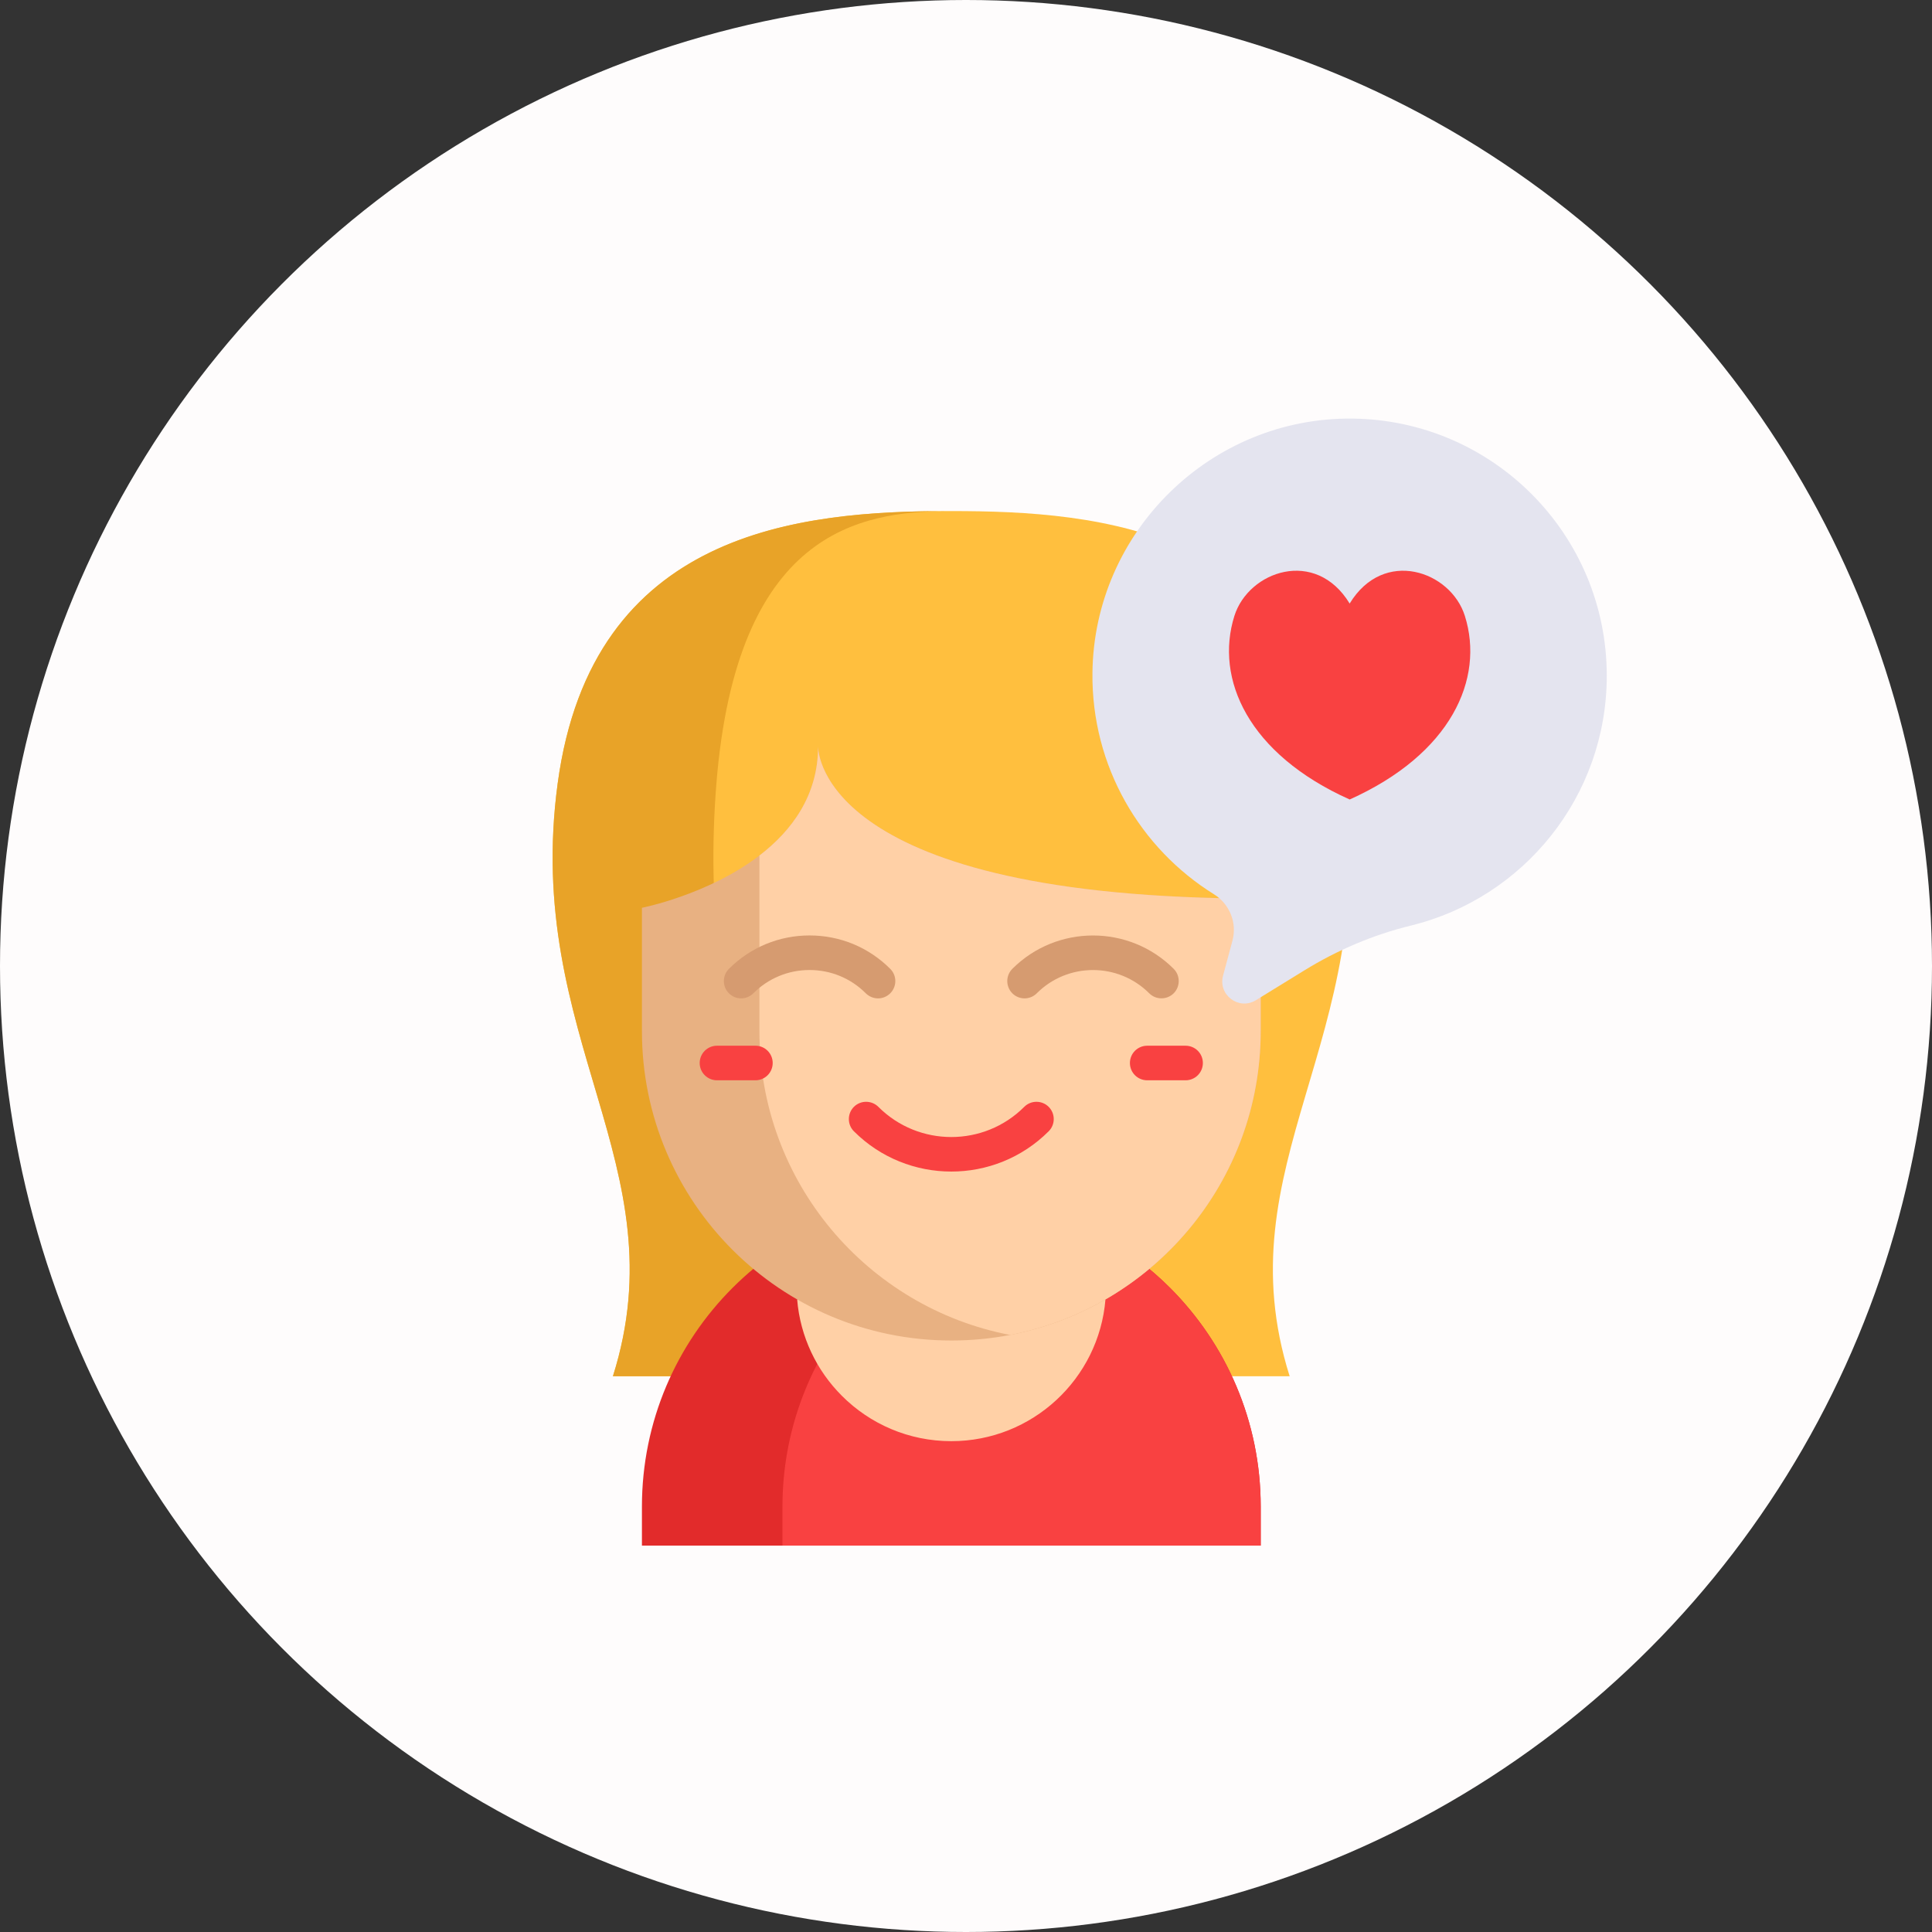 <svg width="38" height="38" viewBox="0 0 38 38" fill="none" xmlns="http://www.w3.org/2000/svg">
<rect x="0" y="0" width="38" height="38" fill="#333333" stroke="none"/>
<circle cx="19" cy="19" r="19" fill="#FEFCFC"/>
<g clip-path="url(#clip0)">
<path d="M25.366 27.069C24.052 22.909 27.133 20.44 26.453 15.408C25.773 10.377 21.603 10.052 18.711 10.052C15.82 10.052 11.649 10.377 10.969 15.408C10.289 20.44 13.37 22.908 12.056 27.069" fill="#FFBF3E"/>
<path d="M14.091 15.408C13.686 20.44 15.523 22.908 14.739 27.068H12.055C13.369 22.908 10.289 20.44 10.969 15.408C11.642 10.424 15.741 10.058 18.629 10.052C16.908 10.063 14.491 10.455 14.091 15.408Z" fill="#E8A328"/>
<path d="M24.797 29.633V30.4H12.626V29.633C12.626 26.273 15.35 23.548 18.711 23.548C19.186 23.548 19.649 23.603 20.093 23.706C21.219 23.967 22.224 24.541 23.014 25.33C24.115 26.432 24.797 27.953 24.797 29.633Z" fill="#E22B2B"/>
<path d="M24.796 29.634V30.4H15.39V29.634C15.39 26.749 17.398 24.332 20.093 23.706C21.218 23.968 22.224 24.541 23.013 25.331C24.114 26.432 24.796 27.953 24.796 29.634Z" fill="#F94141"/>
<path d="M15.679 25.559C15.74 26.297 16.065 26.961 16.56 27.455C17.11 28.006 17.871 28.346 18.711 28.346C20.305 28.346 21.614 27.119 21.743 25.559" fill="#FFD0A6"/>
<path d="M24.797 17.674V20.281C24.797 23.247 22.675 25.717 19.867 26.257C19.493 26.329 19.106 26.366 18.711 26.366C15.35 26.366 12.626 23.642 12.626 20.281V17.855C12.626 17.855 13.929 17.6 14.937 16.827C15.572 16.34 16.09 15.648 16.091 14.685C16.091 14.797 16.175 17.674 24.797 17.674Z" fill="#E8B182"/>
<path d="M24.796 17.674V20.281C24.796 23.247 22.675 25.717 19.867 26.257C17.058 25.717 14.937 23.247 14.937 20.281V16.827C15.572 16.34 16.09 15.648 16.091 14.685C16.091 14.797 16.175 17.674 24.796 17.674Z" fill="#FFD0A6"/>
<path d="M18.711 23.043C18.017 23.043 17.323 22.779 16.795 22.251C16.663 22.119 16.663 21.903 16.795 21.77C16.928 21.638 17.143 21.638 17.276 21.77C18.067 22.562 19.355 22.562 20.146 21.77C20.278 21.638 20.494 21.638 20.626 21.77C20.759 21.903 20.759 22.119 20.626 22.251C20.098 22.779 19.405 23.043 18.711 23.043Z" fill="#F94141"/>
<path d="M17.27 19.637C17.183 19.637 17.096 19.603 17.029 19.537C16.734 19.241 16.341 19.079 15.923 19.079C15.505 19.079 15.113 19.241 14.817 19.537C14.685 19.67 14.47 19.67 14.337 19.537C14.204 19.404 14.204 19.189 14.337 19.056C14.761 18.632 15.324 18.399 15.923 18.399C16.523 18.399 17.086 18.632 17.51 19.056C17.643 19.189 17.643 19.404 17.51 19.537C17.444 19.603 17.357 19.637 17.27 19.637Z" fill="#D69B70"/>
<path d="M22.844 19.636C22.757 19.636 22.67 19.603 22.604 19.537C21.994 18.927 21.002 18.927 20.392 19.537C20.259 19.67 20.044 19.67 19.911 19.537C19.779 19.404 19.779 19.189 19.911 19.056C20.786 18.181 22.21 18.181 23.085 19.056C23.217 19.189 23.217 19.404 23.085 19.537C23.018 19.603 22.931 19.636 22.844 19.636Z" fill="#D69B70"/>
<path d="M31.603 13.291C31.603 10.514 29.365 8.259 26.593 8.233C23.816 8.207 21.517 10.457 21.487 13.235C21.467 15.072 22.427 16.687 23.877 17.589C24.185 17.781 24.335 18.149 24.241 18.501L24.056 19.19C23.954 19.57 24.368 19.879 24.703 19.672L25.657 19.085C26.305 18.686 27.01 18.386 27.75 18.205C29.962 17.665 31.603 15.67 31.603 13.291Z" fill="#E4E4EF"/>
<path d="M26.546 11.871C27.216 10.77 28.534 11.23 28.812 12.114C29.202 13.351 28.542 14.83 26.546 15.725C24.549 14.83 23.89 13.351 24.279 12.114C24.558 11.23 25.876 10.77 26.546 11.871Z" fill="#F94141"/>
<path d="M23.319 21.248H22.564C22.376 21.248 22.224 21.096 22.224 20.908C22.224 20.72 22.376 20.568 22.564 20.568H23.319C23.507 20.568 23.659 20.72 23.659 20.908C23.659 21.096 23.507 21.248 23.319 21.248Z" fill="#F94141"/>
<path d="M14.858 21.248H14.102C13.915 21.248 13.762 21.096 13.762 20.908C13.762 20.72 13.915 20.568 14.102 20.568H14.858C15.046 20.568 15.198 20.72 15.198 20.908C15.198 21.096 15.046 21.248 14.858 21.248Z" fill="#F94141"/>
</g>
<defs>
<clipPath id="clip0">
<rect width="22.167" height="22.167" fill="white" transform="translate(10.133 8.233)"/>
</clipPath>
</defs>
</svg>
